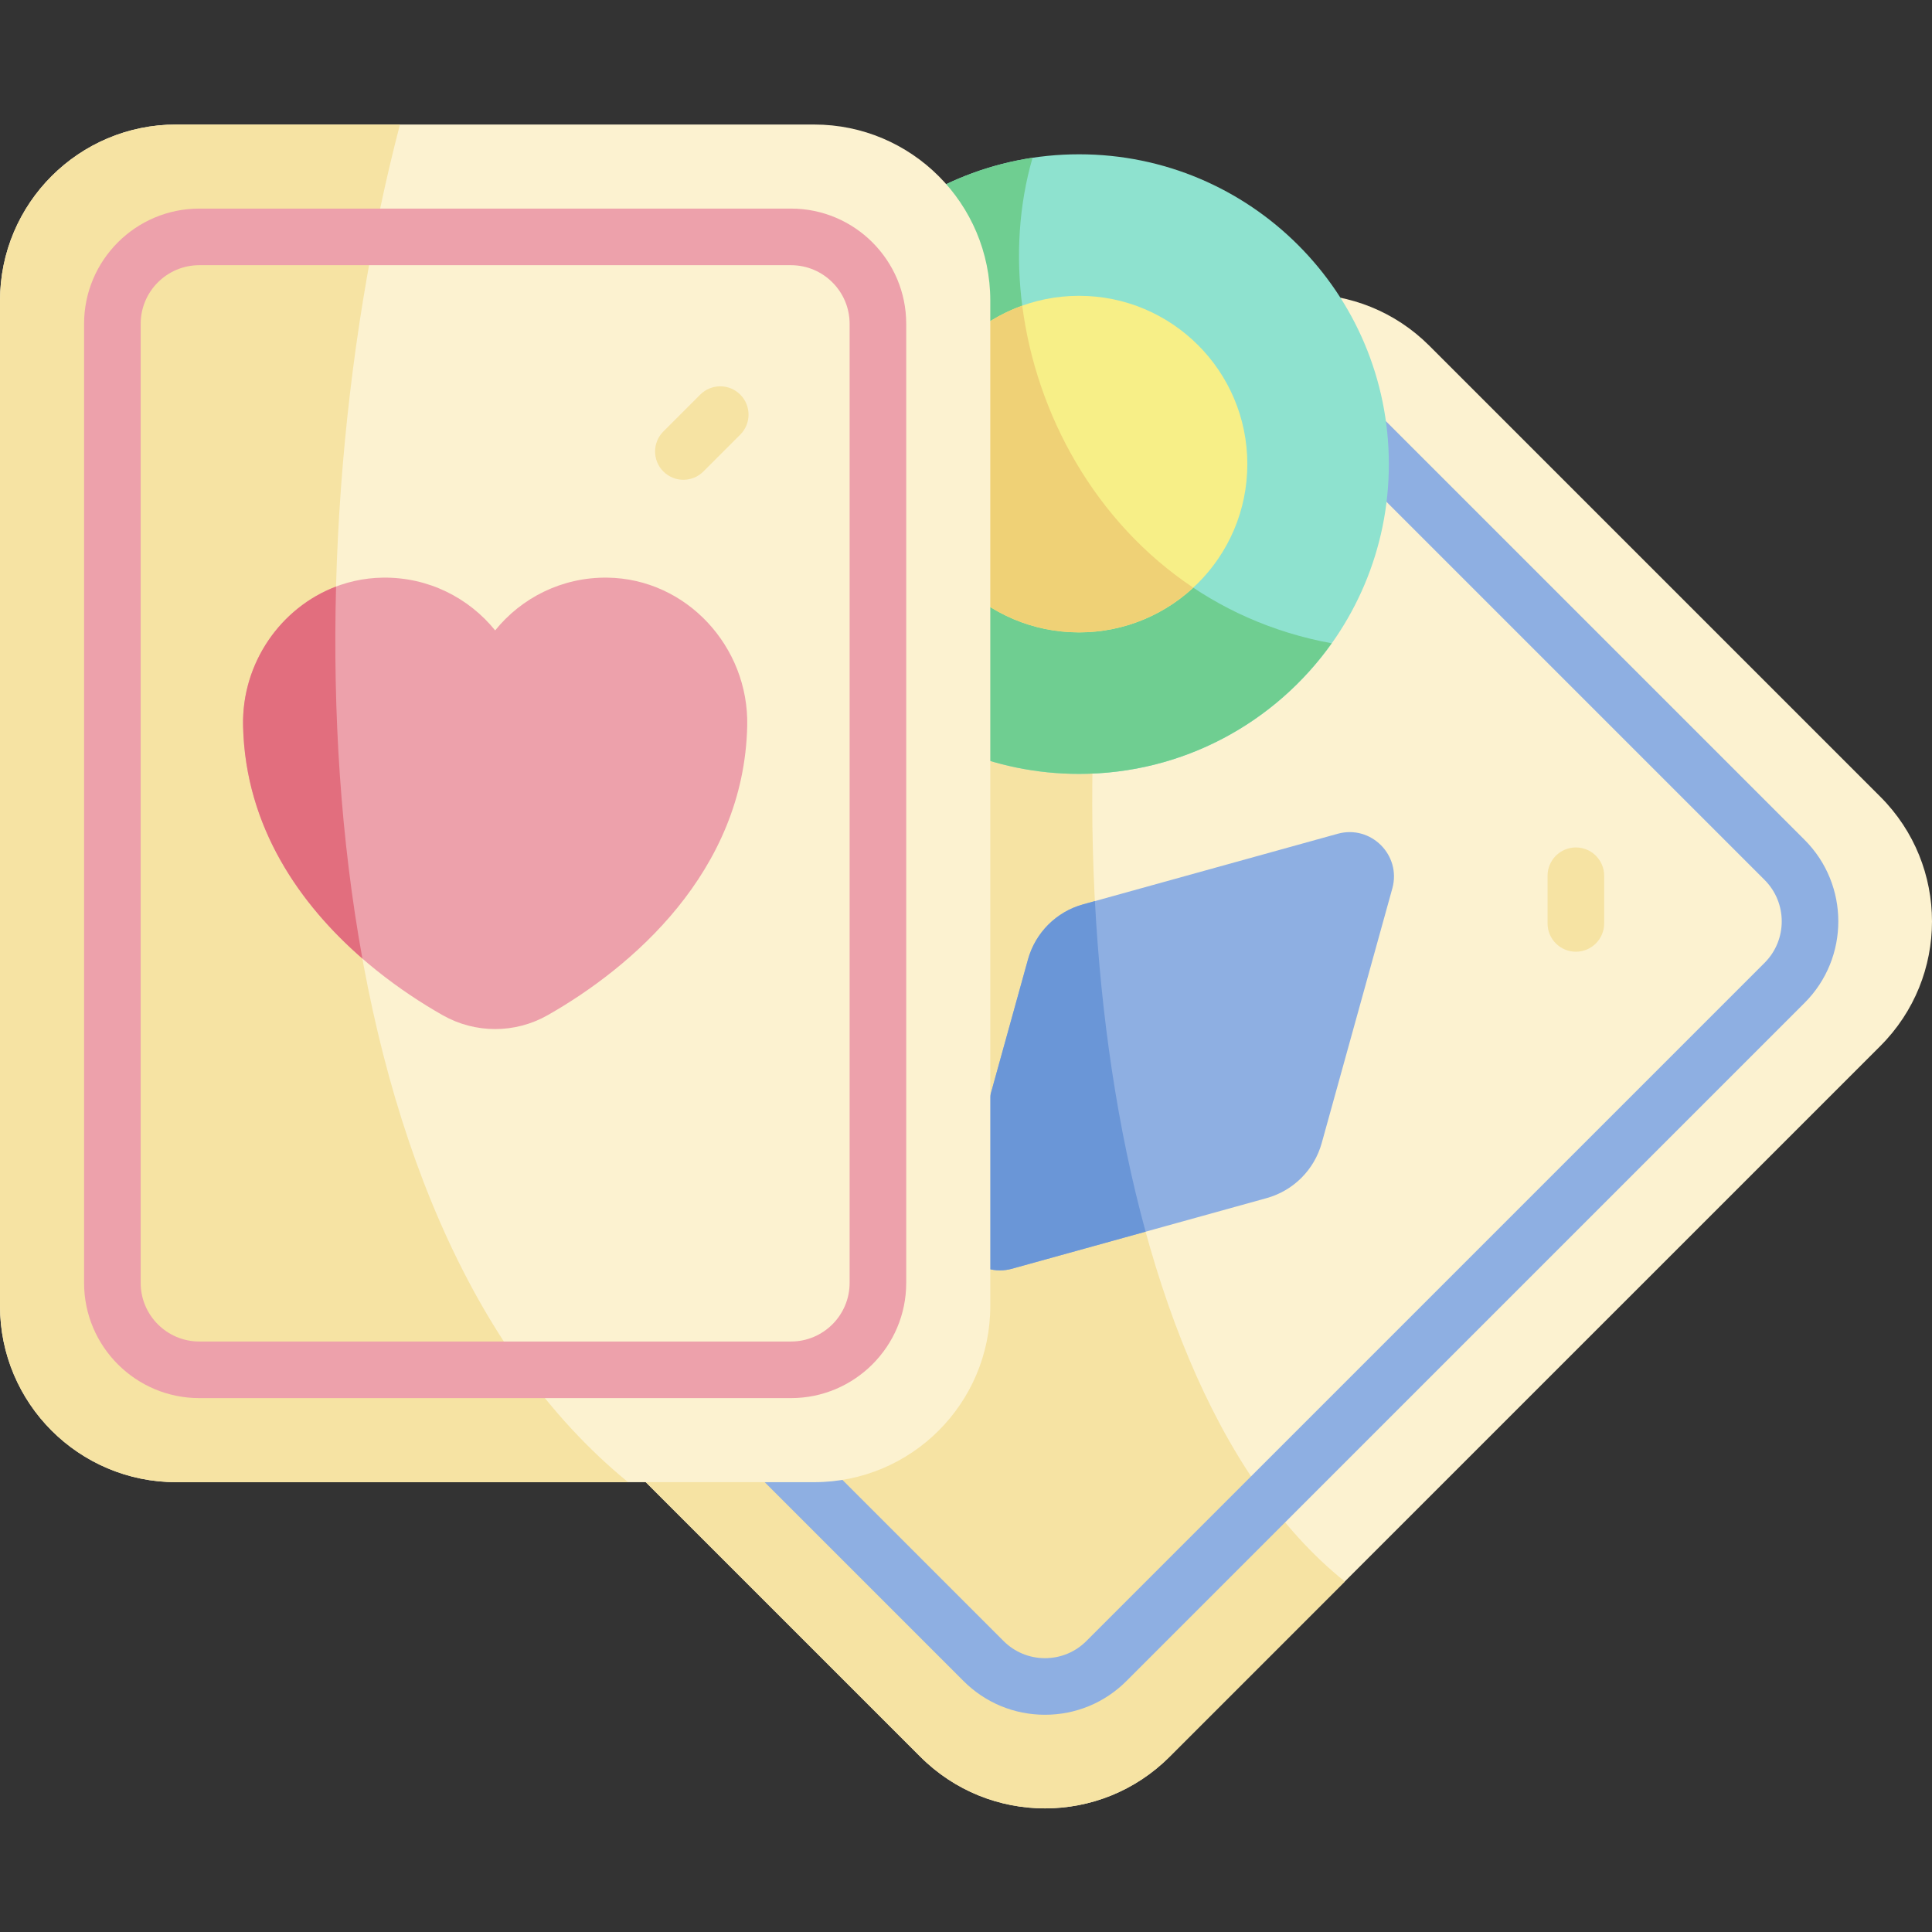<svg height="512pt" viewBox="0 -33 512 512" width="512pt" xmlns="http://www.w3.org/2000/svg"><rect x="0" y="-33" width="512" height="512" fill="#333333" stroke="none"/><path d="m243.914 432.566-119.543-119.539c-18.234-18.234-18.234-47.797 0-66.031l188.383-188.379c18.234-18.234 47.797-18.234 66.027 0l119.543 119.539c18.234 18.234 18.234 47.797 0 66.031l-188.383 188.379c-18.23 18.234-47.793 18.234-66.027 0zm0 0" fill="#fcf2d0"/><path d="m302.43 68.938-178.059 178.059c-18.234 18.234-18.234 47.797 0 66.031l119.543 119.539c18.234 18.234 47.797 18.234 66.031 0l46.449-46.449c-69.48-55.77-79.867-218.758-53.965-317.18zm0 0" fill="#f6e3a3"/><path d="m276.93 421.43c-8.156 0-15.824-3.18-21.594-8.945l-110.883-110.883c-11.902-11.906-11.902-31.273 0-43.18l179.727-179.727c11.906-11.902 31.273-11.902 43.18 0l110.883 110.883c11.906 11.906 11.906 31.277 0 43.184l-179.723 179.723c-5.766 5.766-13.434 8.945-21.59 8.945zm68.84-336.668c-3.98 0-7.957 1.516-10.984 4.543l-179.723 179.723c-6.055 6.059-6.055 15.91 0 21.969l110.883 110.883c2.934 2.934 6.836 4.551 10.984 4.551 4.148 0 8.051-1.617 10.98-4.551l179.727-179.727c6.055-6.055 6.055-15.91 0-21.965l-110.883-110.883c-3.027-3.027-7.008-4.543-10.984-4.543zm0 0" fill="#8eafe2"/><path d="m354.496 187.961-67.465 18.707c-7.098 1.965-12.641 7.508-14.609 14.605l-18.703 67.465c-2.445 8.816 5.664 16.93 14.484 14.484l67.465-18.707c7.094-1.965 12.641-7.512 14.605-14.605l18.707-67.465c2.445-8.816-5.668-16.93-14.484-14.484zm0 0" fill="#8eafe2"/><path d="m290.164 205.797-3.133.871c-7.098 1.965-12.641 7.508-14.609 14.605l-18.703 67.465c-2.445 8.816 5.664 16.93 14.484 14.484l35.395-9.812c-7.473-27.266-11.832-57.328-13.434-87.613zm0 0" fill="#6a96d7"/><path d="m368.059 89.992c0 45.34-36.758 82.098-82.098 82.098-45.344 0-82.102-36.758-82.102-82.098 0-45.344 36.758-82.102 82.102-82.102 45.34 0 82.098 36.758 82.098 82.102zm0 0" fill="#8ee2cf"/><path d="m273.641 8.812c-39.496 5.945-69.781 40.023-69.781 81.18 0 45.34 36.758 82.098 82.102 82.098 27.637 0 52.066-13.672 66.945-34.609-63.59-11.652-93.809-78.66-79.266-128.668zm0 0" fill="#6fce91"/><path d="m330.555 89.992c0 24.629-19.965 44.594-44.594 44.594-24.633 0-44.598-19.965-44.598-44.594 0-24.633 19.965-44.598 44.598-44.598 24.629 0 44.594 19.965 44.594 44.598zm0 0" fill="#f7ef87"/><path d="m316.223 122.734c-25.926-17.281-41.609-45.871-45.316-74.727-17.223 6.176-29.543 22.637-29.543 41.984 0 24.629 19.965 44.594 44.598 44.594 11.684 0 22.312-4.5 30.262-11.852zm0 0" fill="#efd176"/><path d="m215.746 359.793h-169.055c-25.789 0-46.691-20.902-46.691-46.691v-266.41c0-25.785 20.902-46.691 46.691-46.691h169.055c25.785 0 46.691 20.906 46.691 46.691v266.41c0 25.789-20.902 46.691-46.691 46.691zm0 0" fill="#fcf2d0"/><path d="m46.691 0c-25.789 0-46.691 20.902-46.691 46.691v266.41c0 25.785 20.902 46.691 46.691 46.691h119.762c-85.488-69.898-91.438-240.996-60.465-359.793zm0 0" fill="#f6e3a3"/><path d="m209.625 337.512h-156.812c-16.836 0-30.531-13.695-30.531-30.531v-254.168c0-16.836 13.695-30.535 30.531-30.535h156.809c16.84 0 30.535 13.699 30.535 30.535v254.168c0 16.836-13.695 30.531-30.531 30.531zm-156.812-300.234c-8.566 0-15.531 6.973-15.531 15.535v254.168c0 8.562 6.965 15.531 15.531 15.531h156.809c8.566 0 15.535-6.969 15.535-15.531v-254.168c0-8.562-6.969-15.535-15.535-15.535zm0 0" fill="#eda1ab"/><path d="m64.418 159.336c-.457-20.961 16.121-38.996 37.09-39.254 12.008-.148 22.73 5.34 29.711 13.98 6.98-8.641 17.707-14.129 29.711-13.98 20.965.258 37.547 18.293 37.09 39.254-.84 38.699-30.684 64.094-52.887 76.699-8.637 4.902-19.191 4.902-27.828 0-22.203-12.605-52.043-38-52.887-76.699zm0 0" fill="#eda1ab"/><path d="m96.039 221.031c-5.742-31.617-7.867-65.223-6.98-98.586-14.699 5.566-25 20.309-24.641 36.895.586 26.969 15.266 47.473 31.621 61.691zm0 0" fill="#e26e7e"/><g fill="#f6e3a3"><path d="m181.105 94.148c-1.918 0-3.84-.73-5.305-2.195-2.93-2.93-2.93-7.68 0-10.605l9.77-9.77c2.93-2.934 7.68-2.93 10.605-.004 2.93 2.93 2.93 7.68.004 10.605l-9.773 9.773c-1.461 1.465-3.383 2.195-5.301 2.195zm0 0"/><path d="m417.621 219.215c-4.141 0-7.5-3.359-7.5-7.5v-12.633c0-4.141 3.359-7.5 7.5-7.5 4.145 0 7.5 3.359 7.5 7.5v12.633c0 4.141-3.355 7.5-7.5 7.5zm0 0"/></g></svg>